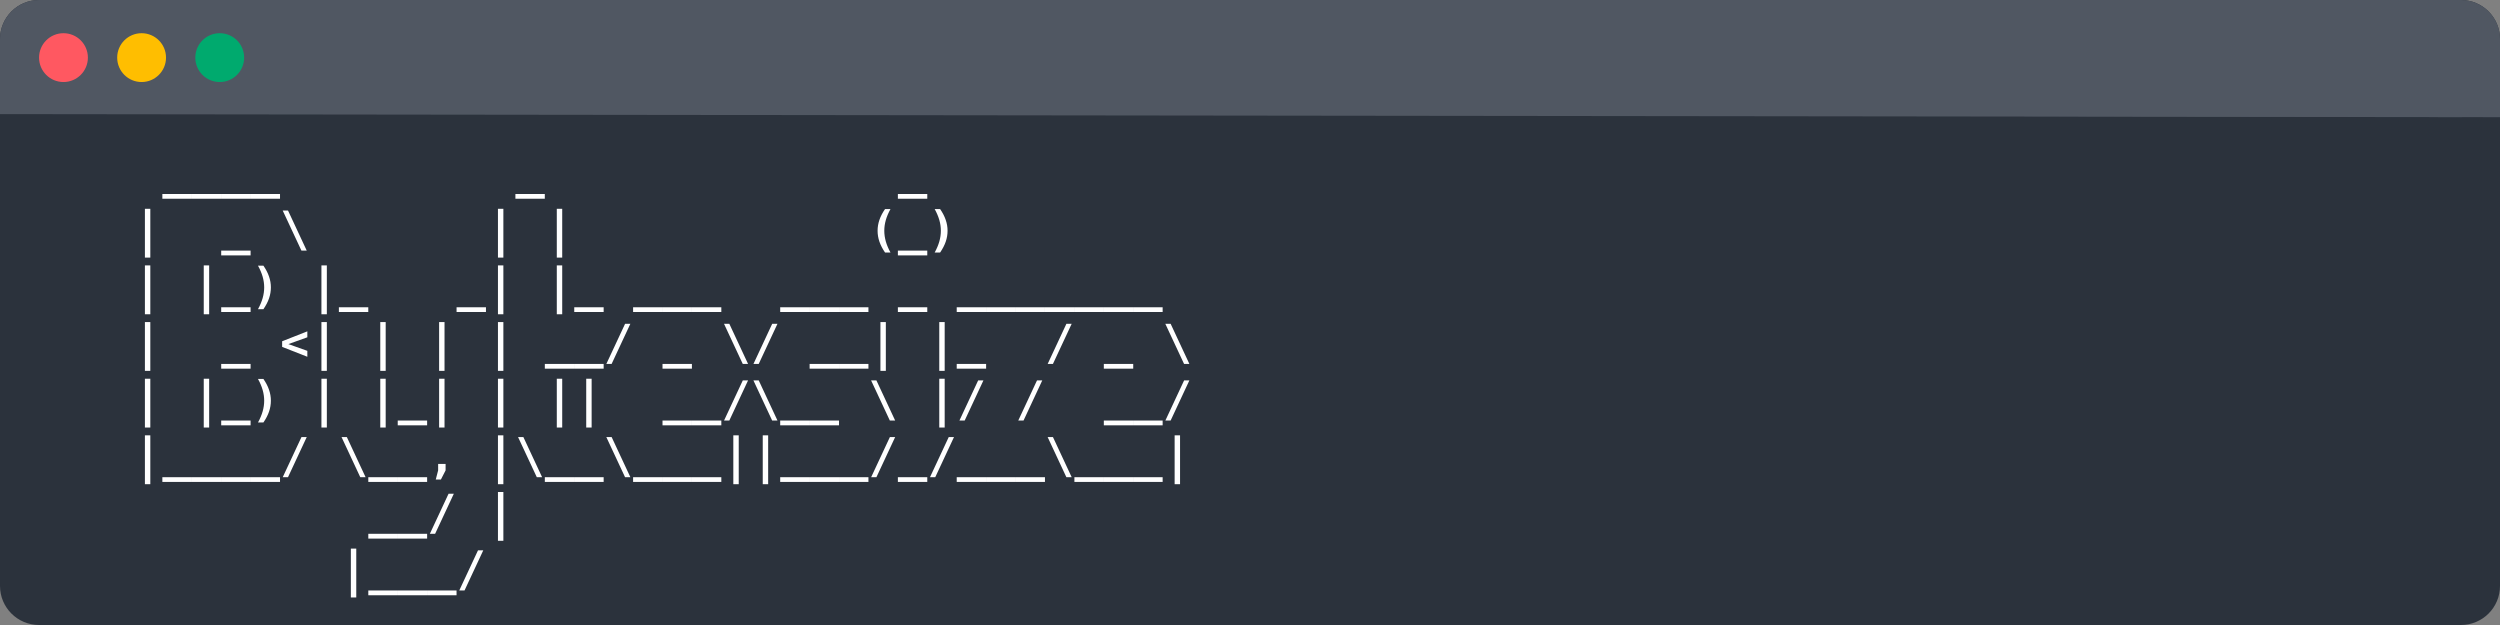 <svg width="1280" height="320" viewBox="0 0 1280 320" fill="none" xmlns="http://www.w3.org/2000/svg">
<rect x="0" y="0" width="1280" height="320" fill="#808080" stroke="none"/>
<path d="M0 20C0 8.954 8.954 0 20 0H1260C1271.05 0 1280 8.954 1280 20V300C1280 311.046 1271.05 320 1260 320H20C8.954 320 0 311.046 0 300V20Z" fill="#2B323C"/>
<path d="M0 20C0 8.954 8.954 0 20 0H1260C1271.05 0 1280 8.954 1280 20V39.951C1280 51.016 1271.02 59.978 1259.95 59.95L19.951 56.891C8.924 56.864 0 47.918 0 36.891V20Z" fill="#505762"/>
<path d="M0 30H1280V60L0 58.421V30Z" fill="#505762"/>
<circle cx="32.5" cy="29.5" r="12.5" fill="#FF5861"/>
<circle cx="72.5" cy="29.5" r="12.5" fill="#FFBE00"/>
<circle cx="112.5" cy="29.5" r="12.5" fill="#00AA6E"/>
<path d="M98.178 99.319V101.761H83.127V99.319H98.178ZM113.242 99.319V101.761H98.19V99.319H113.242ZM128.305 99.319V101.761H113.254V99.319H128.305ZM143.369 99.319V101.761H128.317V99.319H143.369ZM278.94 99.319V101.761H263.889V99.319H278.94ZM474.765 99.319V101.761H459.714V99.319H474.765ZM76.962 106.896V131.896H74.191V106.896H76.962ZM128.305 128.319V130.761H113.254V128.319H128.305ZM147.458 107.775L157.053 128.319H154.331L144.736 107.775H147.458ZM257.724 106.896V131.896H254.953V106.896H257.724ZM287.851 106.896V131.896H285.08V106.896H287.851ZM455.93 107.03C454.855 108.975 454.058 110.859 453.537 112.682C453.016 114.505 452.756 116.328 452.756 118.151C452.756 119.958 453.016 121.78 453.537 123.62C454.058 125.451 454.855 127.343 455.93 129.296H453.146C451.853 127.416 450.892 125.565 450.266 123.742C449.639 121.911 449.326 120.047 449.326 118.151C449.326 116.263 449.639 114.403 450.266 112.572C450.9 110.733 451.861 108.886 453.146 107.03H455.93ZM474.765 128.319V130.761H459.714V128.319H474.765ZM478.549 107.03H481.333C482.618 108.886 483.575 110.733 484.201 112.572C484.836 114.403 485.153 116.263 485.153 118.151C485.153 120.047 484.84 121.911 484.213 123.742C483.587 125.565 482.626 127.416 481.333 129.296H478.549C479.624 127.343 480.421 125.451 480.942 123.62C481.463 121.78 481.723 119.958 481.723 118.151C481.723 116.328 481.463 114.505 480.942 112.682C480.421 110.859 479.624 108.975 478.549 107.03ZM76.962 135.896V160.896H74.191V135.896H76.962ZM107.089 135.896V160.896H104.318V135.896H107.089ZM128.305 157.319V159.761H113.254V157.319H128.305ZM132.089 136.03H134.873C136.158 137.886 137.115 139.733 137.741 141.572C138.376 143.403 138.693 145.263 138.693 147.151C138.693 149.047 138.38 150.911 137.753 152.742C137.127 154.565 136.167 156.416 134.873 158.296H132.089C133.164 156.343 133.961 154.451 134.482 152.62C135.003 150.78 135.263 148.958 135.263 147.151C135.263 145.328 135.003 143.505 134.482 141.682C133.961 139.859 133.164 137.975 132.089 136.03ZM167.343 135.896V160.896H164.572V135.896H167.343ZM188.559 157.319V159.761H173.508V157.319H188.559ZM248.813 157.319V159.761H233.762V157.319H248.813ZM257.724 135.896V160.896H254.953V135.896H257.724ZM287.851 135.896V160.896H285.08V135.896H287.851ZM309.067 157.319V159.761H294.016V157.319H309.067ZM339.194 157.319V159.761H324.143V157.319H339.194ZM354.257 157.319V159.761H339.206V157.319H354.257ZM369.321 157.319V159.761H354.27V157.319H369.321ZM414.511 157.319V159.761H399.46V157.319H414.511ZM429.575 157.319V159.761H414.523V157.319H429.575ZM444.638 157.319V159.761H429.587V157.319H444.638ZM474.765 157.319V159.761H459.714V157.319H474.765ZM504.892 157.319V159.761H489.841V157.319H504.892ZM519.956 157.319V159.761H504.904V157.319H519.956ZM535.019 157.319V159.761H519.968V157.319H535.019ZM550.083 157.319V159.761H535.031V157.319H550.083ZM565.146 157.319V159.761H550.095V157.319H565.146ZM580.209 157.319V159.761H565.158V157.319H580.209ZM595.273 157.319V159.761H580.222V157.319H595.273ZM76.962 164.896V189.896H74.191V164.896H76.962ZM128.305 186.319V188.761H113.254V186.319H128.305ZM157.358 172.696L147.653 176.175L157.358 179.63V182.669L144.455 177.604V174.723L157.358 169.645V172.696ZM167.343 164.896V189.896H164.572V164.896H167.343ZM197.47 164.896V189.896H194.699V164.896H197.47ZM227.597 164.896V189.896H224.826V164.896H227.597ZM257.724 164.896V189.896H254.953V164.896H257.724ZM294.003 186.319V188.761H278.952V186.319H294.003ZM309.067 186.319V188.761H294.016V186.319H309.067ZM320.053 165.775H322.751L313.156 186.319H310.458L320.053 165.775ZM354.257 186.319V188.761H339.206V186.319H354.257ZM373.41 165.775L383.005 186.319H380.283L370.688 165.775H373.41ZM395.371 165.775H398.068L388.474 186.319H385.776L395.371 165.775ZM429.575 186.319V188.761H414.523V186.319H429.575ZM444.638 186.319V188.761H429.587V186.319H444.638ZM453.549 164.896V189.896H450.778V164.896H453.549ZM483.676 164.896V189.896H480.905V164.896H483.676ZM504.892 186.319V188.761H489.841V186.319H504.892ZM546.005 165.775H548.703L539.108 186.319H536.411L546.005 165.775ZM580.209 186.319V188.761H565.158V186.319H580.209ZM599.362 165.775L608.957 186.319H606.235L596.64 165.775H599.362ZM76.962 193.896V218.896H74.191V193.896H76.962ZM107.089 193.896V218.896H104.318V193.896H107.089ZM128.305 215.319V217.761H113.254V215.319H128.305ZM132.089 194.03H134.873C136.158 195.886 137.115 197.733 137.741 199.572C138.376 201.403 138.693 203.263 138.693 205.151C138.693 207.047 138.38 208.911 137.753 210.742C137.127 212.565 136.167 214.416 134.873 216.296H132.089C133.164 214.343 133.961 212.451 134.482 210.62C135.003 208.78 135.263 206.958 135.263 205.151C135.263 203.328 135.003 201.505 134.482 199.682C133.961 197.859 133.164 195.975 132.089 194.03ZM167.343 193.896V218.896H164.572V193.896H167.343ZM197.47 193.896V218.896H194.699V193.896H197.47ZM218.686 215.319V217.761H203.635V215.319H218.686ZM227.597 193.896V218.896H224.826V193.896H227.597ZM257.724 193.896V218.896H254.953V193.896H257.724ZM287.851 193.896V218.896H285.08V193.896H287.851ZM302.915 193.896V218.896H300.144V193.896H302.915ZM354.257 215.319V217.761H339.206V215.319H354.257ZM369.321 215.319V217.761H354.27V215.319H369.321ZM380.307 194.775H383.005L373.41 215.319H370.712L380.307 194.775ZM388.474 194.775L398.068 215.319H395.346L385.751 194.775H388.474ZM414.511 215.319V217.761H399.46V215.319H414.511ZM429.575 215.319V217.761H414.523V215.319H429.575ZM448.728 194.775L458.322 215.319H455.6L446.005 194.775H448.728ZM483.676 193.896V218.896H480.905V193.896H483.676ZM500.815 194.775H503.513L493.918 215.319H491.22L500.815 194.775ZM530.942 194.775H533.64L524.045 215.319H521.347L530.942 194.775ZM580.209 215.319V217.761H565.158V215.319H580.209ZM595.273 215.319V217.761H580.222V215.319H595.273ZM606.259 194.775H608.957L599.362 215.319H596.665L606.259 194.775ZM76.962 222.896V247.896H74.191V222.896H76.962ZM98.178 244.319V246.761H83.127V244.319H98.178ZM113.242 244.319V246.761H98.19V244.319H113.242ZM128.305 244.319V246.761H113.254V244.319H128.305ZM143.369 244.319V246.761H128.317V244.319H143.369ZM154.355 223.775H157.053L147.458 244.319H144.76L154.355 223.775ZM177.585 223.775L187.18 244.319H184.458L174.863 223.775H177.585ZM203.623 244.319V246.761H188.571V244.319H203.623ZM218.686 244.319V246.761H203.635V244.319H218.686ZM224.326 237.52H228.146V240.828L225.754 245.503H223.117L224.326 240.828V237.52ZM257.724 222.896V247.896H254.953V222.896H257.724ZM267.966 223.775L277.561 244.319H274.838L265.244 223.775H267.966ZM294.003 244.319V246.761H278.952V244.319H294.003ZM309.067 244.319V246.761H294.016V244.319H309.067ZM313.156 223.775L322.751 244.319H320.029L310.434 223.775H313.156ZM339.194 244.319V246.761H324.143V244.319H339.194ZM354.257 244.319V246.761H339.206V244.319H354.257ZM369.321 244.319V246.761H354.27V244.319H369.321ZM378.232 222.896V247.896H375.461V222.896H378.232ZM393.295 222.896V247.896H390.524V222.896H393.295ZM414.511 244.319V246.761H399.46V244.319H414.511ZM429.575 244.319V246.761H414.523V244.319H429.575ZM444.638 244.319V246.761H429.587V244.319H444.638ZM455.625 223.775H458.322L448.728 244.319H446.03L455.625 223.775ZM474.765 244.319V246.761H459.714V244.319H474.765ZM485.751 223.775H488.449L478.854 244.319H476.157L485.751 223.775ZM504.892 244.319V246.761H489.841V244.319H504.892ZM519.956 244.319V246.761H504.904V244.319H519.956ZM535.019 244.319V246.761H519.968V244.319H535.019ZM539.108 223.775L548.703 244.319H545.981L536.386 223.775H539.108ZM565.146 244.319V246.761H550.095V244.319H565.146ZM580.209 244.319V246.761H565.158V244.319H580.209ZM595.273 244.319V246.761H580.222V244.319H595.273ZM604.184 222.896V247.896H601.413V222.896H604.184ZM203.623 273.319V275.761H188.571V273.319H203.623ZM218.686 273.319V275.761H203.635V273.319H218.686ZM229.672 252.775H232.37L222.775 273.319H220.078L229.672 252.775ZM257.724 251.896V276.896H254.953V251.896H257.724ZM182.407 280.896V305.896H179.636V280.896H182.407ZM203.623 302.319V304.761H188.571V302.319H203.623ZM218.686 302.319V304.761H203.635V302.319H218.686ZM233.75 302.319V304.761H218.698V302.319H233.75ZM244.736 281.775H247.434L237.839 302.319H235.141L244.736 281.775Z" fill="white"/>
</svg>
